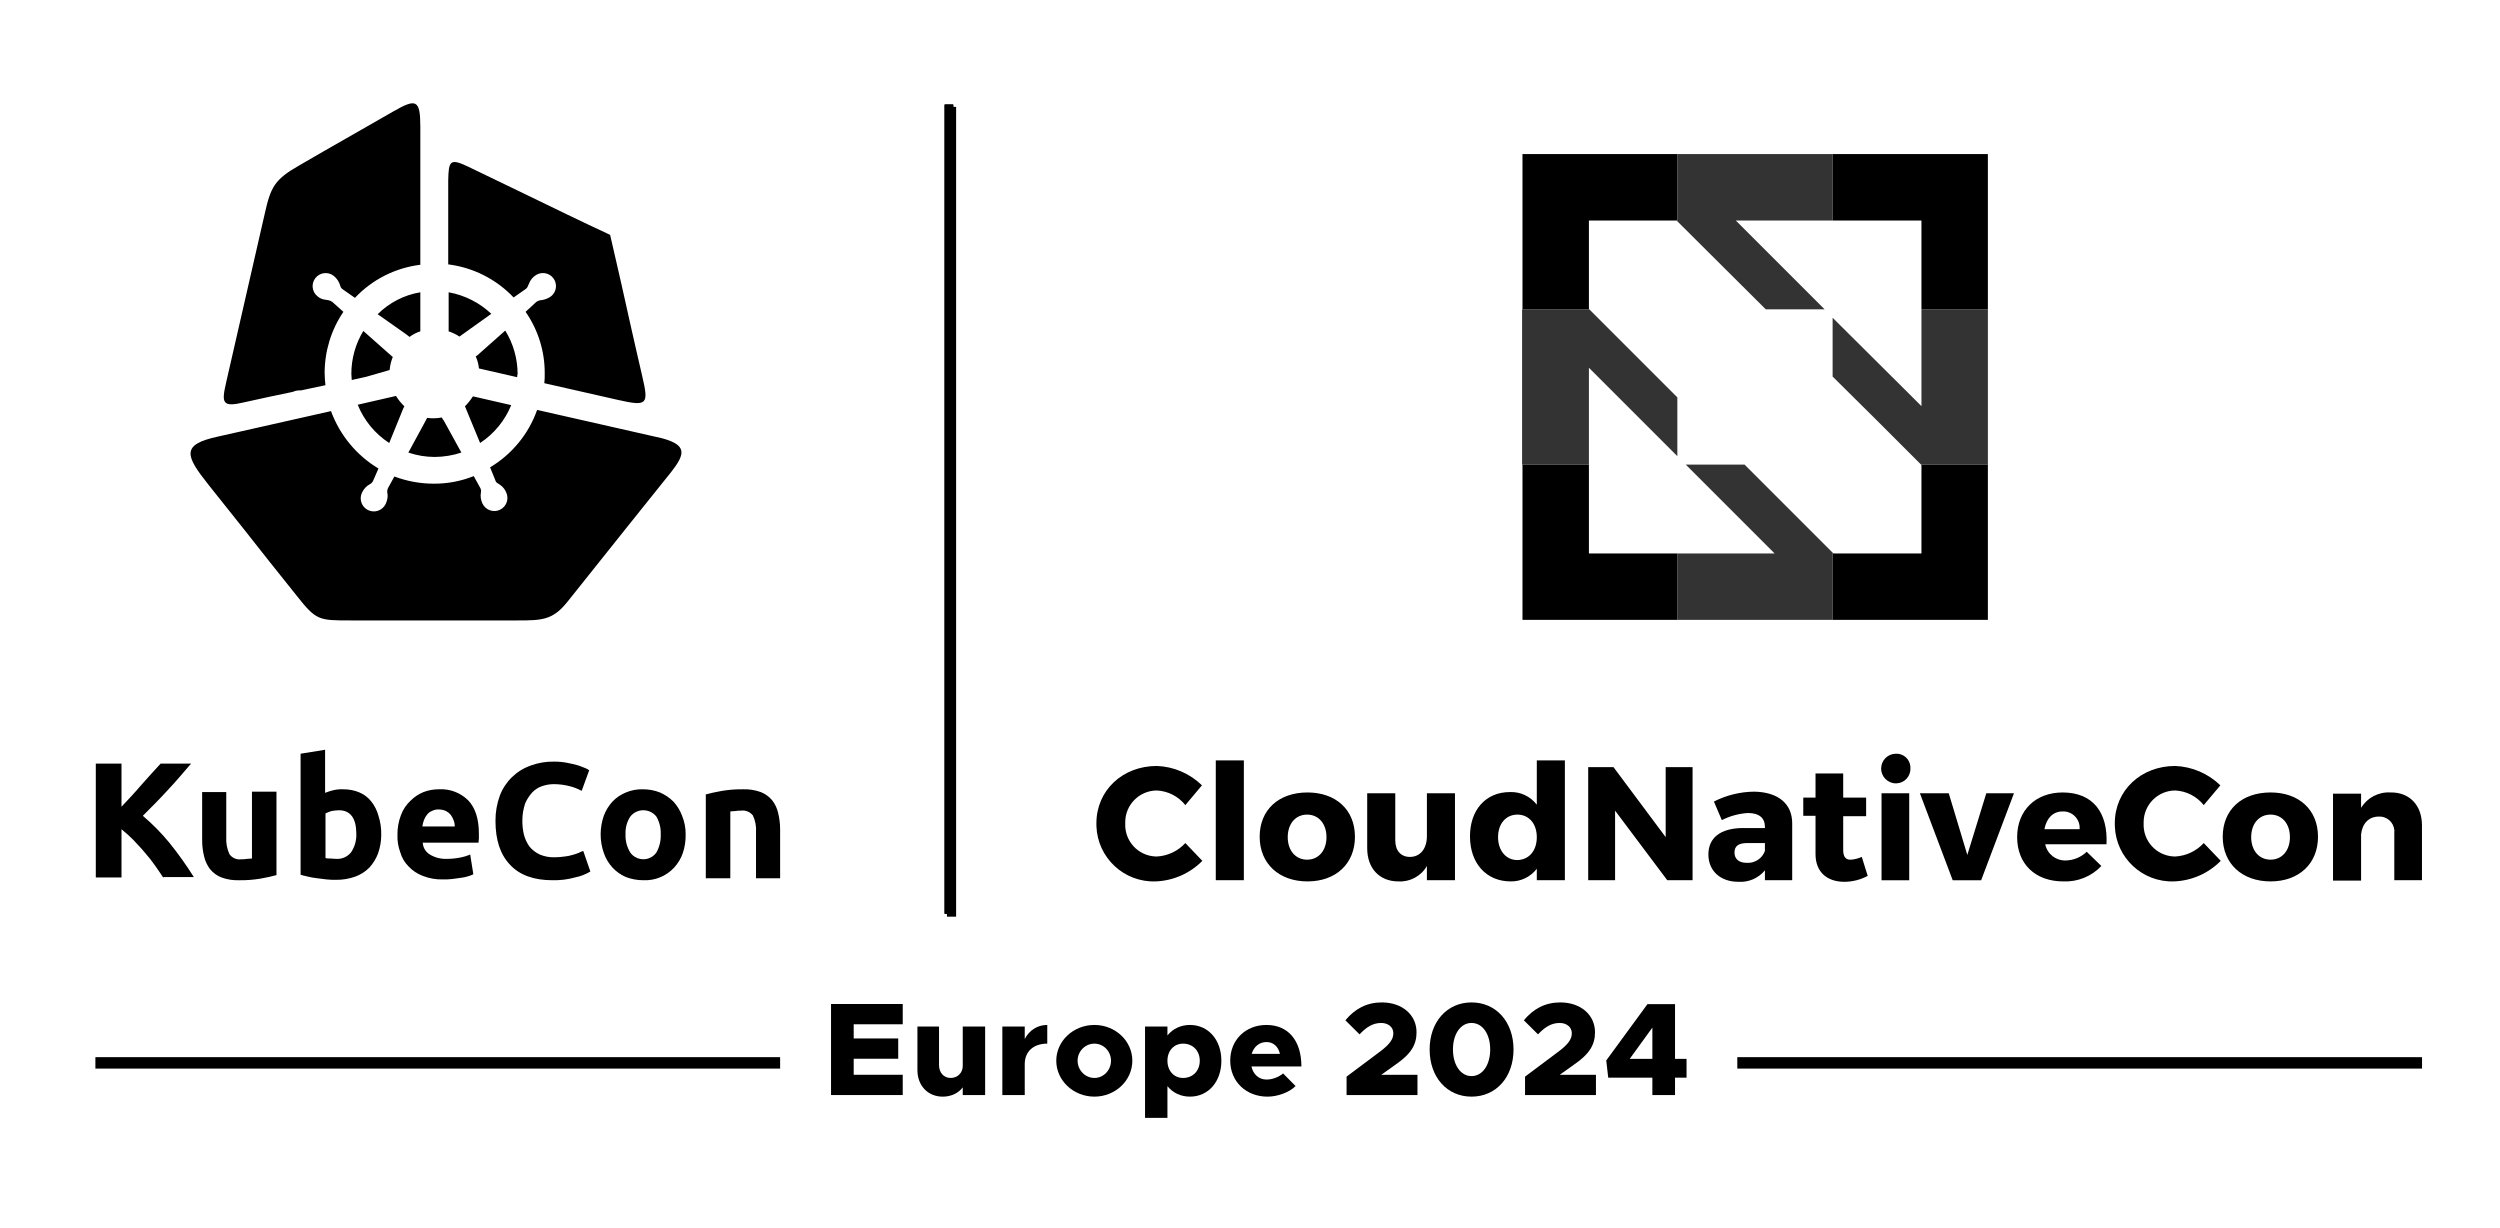 <?xml version="1.0" encoding="UTF-8"?><svg id="Layer_1" xmlns="http://www.w3.org/2000/svg" viewBox="0 0 500 245.572"><defs><style>.cls-1{opacity:.8;}.cls-2{fill-rule:evenodd;}</style></defs><path d="m141.16,158.886c.87-.237,1.898-.474,3.242-.712,1.359-.226,2.734-.332,4.112-.316,1.237-.054,2.472.134,3.637.554.895.346,1.685.918,2.293,1.661.581.743.986,1.608,1.186,2.53.258,1.062.39,2.15.395,3.242v9.805h-4.823v-9.252c.081-1.143-.137-2.288-.633-3.321-.569-.712-1.47-1.072-2.372-.949-.371-.01-.741.016-1.107.079-.395,0-.712.079-1.028.079v13.364h-4.902v-16.764l-0-0Zm-9.014,7.987c.053-1.245-.248-2.479-.87-3.558-1.137-1.441-3.226-1.688-4.668-.551-.205.161-.39.346-.551.551-.685,1.056-1.018,2.302-.949,3.558-.057,1.28.274,2.548.949,3.637,1.028,1.441,3.029,1.776,4.47.749.289-.206.542-.459.749-.749.621-1.109.922-2.368.87-3.637m4.981,0c.028,1.261-.159,2.518-.553,3.717-.376,1.083-.968,2.078-1.74,2.926-1.583,1.711-3.839,2.636-6.167,2.53-1.189.003-2.368-.211-3.479-.633-1.019-.438-1.935-1.084-2.688-1.898-.777-.843-1.37-1.84-1.739-2.926-.843-2.406-.843-5.027,0-7.433.389-1.053.98-2.02,1.739-2.847.757-.79,1.673-1.41,2.688-1.819,1.075-.452,2.234-.668,3.4-.633,1.163-.004,2.316.211,3.4.633.999.438,1.91,1.054,2.688,1.819.76.826,1.351,1.793,1.739,2.847.486,1.178.728,2.442.712,3.717m-26.646,9.173c-3.716,0-6.563-1.028-8.46-3.084-1.977-2.056-2.926-4.982-2.926-8.777-.015-1.725.28-3.439.87-5.061,1.07-2.814,3.327-5.013,6.167-6.01,1.493-.55,3.074-.818,4.665-.791.875-.007,1.749.073,2.609.237.791.158,1.502.316,2.056.474.51.159,1.011.343,1.502.554.316.106.61.266.87.474l-1.502,4.112c-.771-.424-1.596-.743-2.451-.949-1.034-.263-2.096-.396-3.163-.395-.78.009-1.554.143-2.293.395-.755.249-1.435.684-1.977,1.265-.599.65-1.081,1.399-1.423,2.214-.363,1.07-.55,2.191-.553,3.321-.021.985.085,1.968.316,2.926.223.851.598,1.655,1.107,2.372.561.672,1.263,1.212,2.056,1.581.949.402,1.975.591,3.005.554.662-.007,1.322-.06,1.977-.158.536-.052,1.066-.158,1.581-.316.403-.108.799-.24,1.186-.395.301-.165.619-.298.949-.395l1.423,4.112c-.952.57-1.995.971-3.084,1.186-1.466.408-2.985.595-4.507.554m-19.53-10.833c-.002-.407-.083-.81-.237-1.186-.136-.366-.323-.712-.553-1.028-.261-.323-.584-.592-.949-.791-.449-.197-.933-.304-1.423-.316-.494-.027-.987.083-1.423.316-.377.144-.705.391-.949.712-.273.33-.487.704-.633,1.107-.152.409-.258.833-.316,1.265h6.484l0-.079h0Zm-11.465,1.819c-.023-1.377.219-2.746.712-4.033.405-1.083,1.054-2.057,1.898-2.847.746-.748,1.633-1.339,2.609-1.74.985-.374,2.03-.562,3.084-.554,2.176-.125,4.303.68,5.851,2.214,1.423,1.502,2.135,3.717,2.135,6.642v.949c0,.316-.079.633-.079.87h-11.149c.049.979.583,1.868,1.423,2.372,1.001.603,2.153.905,3.321.87.875.003,1.749-.076,2.609-.237.733-.13,1.449-.342,2.135-.633l.633,3.954c-.332.158-.675.291-1.028.395-.49.151-.993.257-1.502.316-.553.079-1.107.158-1.739.237-.604.064-1.211.091-1.819.079-1.378.037-2.75-.205-4.032-.712-1.082-.405-2.057-1.054-2.846-1.898-.79-.79-1.362-1.77-1.66-2.847-.401-1.087-.589-2.242-.553-3.4m-3.242-.079c.003,1.266-.211,2.523-.633,3.717-.389,1.053-.98,2.02-1.74,2.847-.801.811-1.774,1.432-2.846,1.819-1.219.428-2.503.642-3.795.633-.634.01-1.267-.016-1.898-.079l-1.898-.237c-.612-.067-1.22-.173-1.819-.316-.553-.158-1.107-.237-1.502-.395v-24.197l4.902-.791v8.619c.564-.232,1.146-.417,1.739-.554.623-.134,1.261-.188,1.898-.158,1.112-.012,2.216.203,3.242.633.932.396,1.748,1.021,2.372,1.819.66.844,1.144,1.812,1.423,2.847.394,1.226.581,2.508.553,3.796m-4.981-.158c0-3.163-1.186-4.744-3.479-4.744-.504.014-1.006.066-1.502.158-.406.13-.802.289-1.186.474v8.935c.311.073.63.099.949.079.395,0,.791.079,1.186.079,1.162.077,2.287-.427,3.005-1.344.713-1.076,1.072-2.348,1.028-3.637m-15.972,8.224c-.87.237-1.898.474-3.242.712-1.359.226-2.734.332-4.112.316-1.237.054-2.472-.134-3.637-.554-.895-.346-1.685-.918-2.293-1.661-.566-.752-.97-1.614-1.186-2.53-.263-1.061-.395-2.149-.395-3.242v-9.647h4.823v9.014c-.069,1.168.148,2.335.633,3.4.531.765,1.45,1.164,2.372,1.028.371.01.742-.016,1.107-.079.395,0,.712-.079,1.028-.079v-13.364h4.902v16.685l0.0 0-0.0 0Zm-22.613.554c-.474-.712-1.028-1.581-1.66-2.451-.636-.908-1.322-1.779-2.056-2.609-.712-.87-1.502-1.661-2.293-2.53-.751-.755-1.543-1.468-2.372-2.135v9.647h-5.14v-22.773h5.139v8.619c1.344-1.423,2.688-2.847,4.032-4.428,1.344-1.502,2.609-2.926,3.795-4.191h6.088c-1.581,1.819-3.084,3.637-4.665,5.298-1.581,1.74-3.242,3.4-4.981,5.14,1.921,1.633,3.694,3.432,5.298,5.377,1.771,2.192,3.408,4.49,4.902,6.879h-6.088l0.0.158h-0Z"/><path d="m240.39,157.068l-3.321,3.954c-1.389-1.748-3.463-2.813-5.693-2.926-3.507.011-6.34,2.864-6.329,6.371v0c0.0.064.001.128.004.192-.176,3.488,2.509,6.458,5.997,6.634.11.006.219.008.329.008,2.175-.12,4.218-1.085,5.693-2.689l3.4,3.558c-2.474,2.508-5.81,3.978-9.33,4.112-6.322.225-11.629-4.718-11.854-11.04-.007-.195-.009-.389-.006-.584,0-6.563,5.219-11.466,12.097-11.466,3.382.126,6.595,1.507,9.014,3.875l0.0 0Zm2.767,18.978v-23.96h5.614v23.96h-5.614Zm27.832-8.698c0,5.377-3.795,8.935-9.488,8.935s-9.567-3.558-9.567-8.935,3.795-8.856,9.567-8.856c5.693,0,9.488,3.479,9.488,8.856h0Zm-13.442.079c0,2.689,1.581,4.507,3.874,4.507s3.874-1.819,3.874-4.507-1.581-4.507-3.874-4.507-3.874,1.819-3.874,4.507h0Zm33.446,8.619h-5.614v-2.847c-1.162,2.022-3.365,3.215-5.693,3.084-3.795,0-6.246-2.609-6.246-6.642v-10.991h5.614v9.41c0,2.056,1.107,3.321,2.926,3.321,2.135,0,3.4-1.74,3.4-4.112v-8.619h5.614v17.396Zm21.981,0h-5.614v-2.293c-1.24,1.623-3.176,2.561-5.219,2.53-4.902,0-8.144-3.637-8.144-9.014,0-5.298,3.163-8.856,7.986-8.856,2.098-.086,4.105.859,5.377,2.53v-8.856h5.614v23.96l0-0v0Zm-5.614-8.619c0-2.689-1.581-4.507-3.874-4.507s-3.874,1.819-3.874,4.507,1.581,4.586,3.874,4.586c2.372-.079,3.874-1.898,3.874-4.586l-0.0 0Z"/><path d="m333.454,176.046l-10.437-13.917v13.917h-5.377v-22.615h5.06l10.437,13.996v-13.996h5.377v22.615h-5.06Zm24.986-11.387v11.387h-5.456v-1.977c-1.294,1.572-3.266,2.425-5.298,2.293-3.716,0-6.009-2.293-6.009-5.456,0-3.321,2.372-5.219,6.721-5.298h4.586v-.237c0-1.74-1.107-2.768-3.4-2.768-1.819.112-3.595.597-5.218,1.423l-1.581-3.717c2.499-1.274,5.26-1.951,8.065-1.977,4.823.079,7.591,2.451,7.591,6.326h0l0.0 0Zm-5.456,5.535v-1.581h-3.558c-1.66,0-2.53.554-2.53,1.898,0,1.265.87,2.056,2.451,2.056,1.605.107,3.088-.86,3.637-2.372v0Zm20.558,4.982c-1.434.771-3.036,1.179-4.665,1.186-3.4,0-5.772-1.898-5.772-5.535v-7.67h-2.451v-3.637h2.451v-4.824h5.535v4.824h4.586v3.717h-4.586v6.8c0,1.344.553,1.977,1.581,1.898.738-.062,1.46-.25,2.135-.554l1.186,3.796-0-0Zm8.539-21.508c.064,1.595-1.177,2.939-2.772,3.003-.051.002-.102.003-.154.002-1.638-.021-2.948-1.367-2.926-3.004.021-1.607,1.319-2.905,2.926-2.926,1.533-.083,2.843,1.093,2.926,2.627.005.1.005.199,0,.299v0-0Zm-5.772,22.378v-17.396h5.535v17.396h-5.535Zm14.232,0l-6.563-17.396h5.772l3.716,12.336,3.795-12.336h5.535l-6.563,17.396h-5.693 0Zm30.758-7.196h-12.256c.401,1.936,2.135,3.304,4.112,3.242,1.566-.031,3.063-.652,4.191-1.74l2.926,2.847c-1.964,2.079-4.733,3.204-7.591,3.084-5.693,0-9.251-3.558-9.251-8.856,0-5.377,3.716-8.935,9.093-8.935,6.088,0,9.093,4.033,8.777,10.359v0h-0Zm-5.377-3.005c.155-1.806-1.184-3.394-2.989-3.549-.137-.012-.274-.015-.411-.009-1.977,0-3.242,1.423-3.637,3.558h7.037Z"/><path d="m444.07,157.068l-3.321,3.954c-1.389-1.748-3.463-2.813-5.693-2.926-3.507.011-6.34,2.864-6.329,6.371v0c0.0.064.001.128.004.192-.176,3.488,2.509,6.458,5.997,6.634.11.006.219.008.329.008,2.175-.12,4.218-1.085,5.693-2.689l3.4,3.558c-2.474,2.508-5.81,3.978-9.33,4.112-6.322.225-11.629-4.718-11.854-11.04-.007-.195-.009-.389-.006-.584,0-6.563,5.218-11.466,12.097-11.466,3.378.141,6.587,1.52,9.014,3.875l-0.0 0Zm19.53,10.28c0,5.377-3.795,8.935-9.488,8.935s-9.567-3.558-9.567-8.935,3.795-8.856,9.567-8.856c5.693,0,9.488,3.479,9.488,8.856Zm-13.363.079c0,2.689,1.581,4.507,3.874,4.507s3.874-1.819,3.874-4.507-1.581-4.507-3.874-4.507-3.874,1.819-3.874,4.507h-0Zm34.157-2.372v10.991h-5.535v-9.41c.192-1.632-.974-3.111-2.606-3.303-.158-.019-.318-.025-.478-.018-2.056,0-3.321,1.423-3.558,3.558v9.252h-5.614v-17.396h5.614v2.847c1.23-2.031,3.48-3.218,5.851-3.084,3.795-.079,6.325,2.53,6.325,6.563l-0.0 0v-0Z"/><rect x="19.078" y="211.433" width="136.947" height="2.286"/><rect x="188.934" y="20.918" width="1.707" height="161.832"/><rect x="188.934" y="20.918" width="1.706" height="161.832"/><rect x="188.934" y="20.918" width="1.706" height="161.832"/><polygon points="191.224 183.335 189.391 183.335 189.391 182.293 189.14 182.293 189.14 21.376 191.224 21.376 191.224 183.335"/><path class="cls-2" d="m73.221,75.362l-2.871.638c0-.399-.08-.797-.08-1.196-.009-3.036.818-6.016,2.392-8.612l5.582,4.944c.091.098.199.18.319.239-.343.84-.558,1.727-.638,2.632-.159.08-.399.08-.558.159l-4.147,1.196v-0Zm10.845-16.906v7.815c-.778.242-1.507.62-2.153,1.116-.239-.159-.478-.399-.718-.558l-5.662-3.987c2.318-2.315,5.301-3.848,8.533-4.386m-38.836,18.022c2.711-11.882,5.024-21.93,7.735-33.812,1.196-5.343,1.994-6.778,6.858-9.569,6.699-3.907,11.722-6.699,18.9-10.845,4.466-2.552,5.343-2.392,5.343,3.11v27.592c-4.999.611-9.626,2.953-13.078,6.619l-2.392-1.675c-.295-.17-.499-.462-.558-.797-.222-.752-.667-1.419-1.276-1.914-1.125-.901-2.767-.719-3.667.406-.898,1.122-.72,2.758.398,3.661.362.321.802.541,1.276.638.319.08.638.08.957.159.258.057.502.166.718.319l2.233,1.994c-2.452,3.625-3.758,7.904-3.748,12.281,0,.797.08,1.595.159,2.392l-4.864,1.037c-.347-.01-.695.017-1.037.08l-.718.239c-3.19.638-6.38,1.356-9.649,2.073-4.386,1.037-4.545.159-3.589-3.987m44.498-10.207v-7.815c3.202.577,6.166,2.073,8.533,4.306l-6.14,4.386c-.08.08-.159.159-.239.159-.668-.441-1.392-.79-2.153-1.037m13.716,9.171l-7.656-1.754c-.08-.827-.295-1.635-.638-2.392.08-.08.159-.159.239-.159l5.662-5.024c1.609,2.614,2.465,5.622,2.472,8.692-.071.205-.098.422-.08.638m-9.968-42.185c4.147,1.994,7.097,3.429,11.244,5.423,5.742,2.791,11.483,5.582,17.305,8.293,1.435,6.22,2.871,12.44,4.226,18.66.877,3.748,1.276,5.742,2.153,9.41,1.356,5.821,1.196,6.3-4.785,4.944l-14.753-3.349c.066-.636.093-1.275.08-1.914.032-4.417-1.306-8.735-3.828-12.36l2.073-1.914c.25-.211.554-.349.877-.399.778-.059,1.524-.336,2.153-.797,1.125-.901,1.306-2.543.405-3.668s-2.543-1.306-3.668-.405c-.002.002-.005.004-.007.005h0c-.4.294-.728.676-.957,1.116-.159.319-.239.558-.399.877-.085.26-.253.484-.478.638l-2.392,1.675c-3.463-3.651-8.085-5.99-13.078-6.619v-16.826c.08-3.907.399-4.386,3.828-2.791m-5.104,50.239c-.5.097-1.006.15-1.515.159-.48.013-.96-.013-1.435-.08l-.239.478-3.509,6.459c1.695.575,3.473.871,5.263.877,1.816-.012,3.618-.308,5.343-.877l-3.509-6.38c-.161-.194-.295-.408-.399-.638m6.22-4.226l7.655,1.754c-1.26,3.096-3.429,5.737-6.22,7.576l-3.03-7.337c.598-.608,1.133-1.276,1.595-1.994m-23.046,1.675l7.655-1.754c.469.759,1.031,1.455,1.675,2.073l-.239.478-2.791,6.858c-2.838-1.842-5.038-4.516-6.3-7.655m62.679,13.477c-3.668,4.545-5.343,6.699-9.011,11.244-4.147,5.183-7.496,9.41-11.643,14.593-2.951,3.748-5.104,3.828-9.968,3.828h-33.493c-6.38,0-6.858,0-10.766-4.944-3.907-4.864-6.938-8.692-10.766-13.557-3.03-3.828-3.828-4.785-6.858-8.612-4.705-5.901-5.502-8.054,1.834-9.649l22.648-5.104c1.76,4.799,5.109,8.851,9.49,11.483l-1.037,2.392c-.122.307-.348.561-.638.718-.701.369-1.261.957-1.595,1.675-.649,1.294-.125,2.869,1.169,3.518,1.294.649,2.869.125,3.518-1.169.005-.01.01-.02.015-.03l.003-.006c.216-.451.351-.937.399-1.435.013-.321-.014-.642-.08-.957-.025-.276.031-.553.159-.797l1.276-2.313c2.523.952,5.198,1.438,7.895,1.435,2.731.015,5.439-.5,7.974-1.515l1.276,2.313c.174.287.231.629.159.957-.136.759-.025,1.542.319,2.233.627,1.305,2.192,1.855,3.498,1.229,1.305-.627,1.855-2.192,1.229-3.498-.006-.011-.011-.023-.017-.034l-.005-.009c-.199-.46-.499-.868-.877-1.196-.246-.212-.514-.399-.797-.558-.242-.136-.415-.368-.478-.638l-1.037-2.552c4.38-2.614,7.708-6.675,9.41-11.483l24.96,5.662c5.024,1.356,4.705,3.11,1.834,6.778"/><path d="m317.782,92.921h-13.285v31.053h30.973v-13.286h-17.687v-17.767Zm66.507.08v17.687h-17.607l-.16-.16v13.446h31.053v-31.053h-13.365l.08.08h0Zm-79.793-31.133h13.366l-.08-.08v-17.687h17.607l.08.16v-13.446h-30.973v31.053h-0Zm62.026-31.053v13.285h17.767v17.767h13.285v-31.053s-31.053,0-31.053,0Z"/><g class="cls-1"><path d="m364.922,61.868l-17.767-17.767h19.368v-13.285h-31.053v13.446l17.687,17.607s11.765-0,11.765-0Zm-16.007,31.053h-11.765l14.726,14.726,3.041,3.041h-19.448v13.286h31.053v-13.446l-8.804-8.804s-8.804-8.804-8.804-8.804Zm35.375-31.053v19.368l-3.041-3.041-14.726-14.646v11.765l8.884,8.804,8.804,8.804h13.366v-31.053s-13.285,0-13.285,0Zm-48.82,17.607l-17.607-17.607h-13.445v31.053h13.366v-19.368l17.687,17.687-0-11.765v-0Z"/></g><g><path d="m170.739,204.857v2.836h8.905v4.055h-8.905v3.207h9.806v4.055h-14.339v-18.208h14.339v4.055h-9.806Z"/><path d="m197.027,205.307v13.702h-4.479v-1.537c-.848,1.14-2.279,1.856-4.002,1.856-2.969,0-5.062-2.2-5.062-5.301v-8.72h4.321v7.712c0,1.511.954,2.571,2.332,2.571s2.412-1.034,2.412-2.386v-7.898h4.479Z"/><path d="m209.454,204.989v3.737c-2.783,0-4.506,1.591-4.506,4.108v6.176h-4.479v-13.702h4.479v2.491c.901-1.723,2.518-2.809,4.506-2.809Z"/><path d="m211.254,212.145c0-3.949,3.419-7.156,7.633-7.156,4.187,0,7.58,3.207,7.58,7.156,0,3.949-3.392,7.182-7.58,7.182-4.214,0-7.633-3.234-7.633-7.182Zm10.946,0c0-1.882-1.484-3.419-3.313-3.419-1.856,0-3.366,1.537-3.366,3.419s1.511,3.446,3.366,3.446c1.829,0,3.313-1.564,3.313-3.446Z"/><path d="m244.274,212.145c0,4.214-2.624,7.182-6.281,7.182-1.855,0-3.419-.769-4.506-2.094v6.334h-4.479v-18.261h4.479v1.776c1.087-1.325,2.651-2.094,4.506-2.094,3.657,0,6.281,2.969,6.281,7.156Zm-4.32,0c0-1.988-1.378-3.419-3.339-3.419-1.829,0-3.127,1.431-3.127,3.419,0,2.014,1.299,3.446,3.127,3.446,1.961,0,3.339-1.431,3.339-3.446Z"/><path d="m256.622,214.69l2.491,2.518c-1.219,1.246-3.552,2.121-5.619,2.121-4.241,0-7.448-2.995-7.448-7.209,0-4.161,3.101-7.129,7.236-7.129,4.347,0,6.997,3.101,6.997,8.296h-9.992c.345,1.564,1.458,2.624,3.022,2.624,1.166,0,2.412-.477,3.313-1.219Zm-6.282-3.922h5.646c-.318-1.405-1.272-2.359-2.677-2.359-1.458,0-2.544.928-2.969,2.359Z"/><path d="m269.312,215.326l6.731-5.036c2.041-1.537,2.624-2.544,2.624-3.657,0-1.246-1.086-2.041-2.411-2.041-1.696,0-2.969.822-4.346,2.279l-2.836-2.809c1.935-2.332,4.294-3.578,7.289-3.578,4.081,0,6.944,2.491,6.944,5.963,0,2.412-1.007,4.294-4.187,6.467l-2.862,2.041h7.235v4.055h-14.179v-3.684Z"/><path d="m285.927,209.892c0-5.513,3.472-9.409,8.375-9.409,4.93,0,8.402,3.896,8.402,9.409,0,5.539-3.472,9.436-8.402,9.436-4.903,0-8.375-3.896-8.375-9.436Zm12.112,0c0-3.101-1.537-5.301-3.737-5.301-2.174,0-3.71,2.2-3.71,5.301,0,3.101,1.536,5.327,3.71,5.327,2.2,0,3.737-2.226,3.737-5.327Z"/><path d="m305.006,215.326l6.731-5.036c2.041-1.537,2.624-2.544,2.624-3.657,0-1.246-1.086-2.041-2.411-2.041-1.696,0-2.969.822-4.346,2.279l-2.836-2.809c1.935-2.332,4.294-3.578,7.289-3.578,4.081,0,6.944,2.491,6.944,5.963,0,2.412-1.007,4.294-4.187,6.467l-2.862,2.041h7.235v4.055h-14.179v-3.684Z"/><path d="m330.473,215.538h-8.826l-.398-3.446,8.242-11.264h5.514v10.946h2.305v3.764h-2.305v3.472h-4.532v-3.472Zm0-3.764v-6.255l-4.532,6.255h4.532Z"/></g><rect x="347.461" y="211.433" width="136.947" height="2.286"/></svg>
